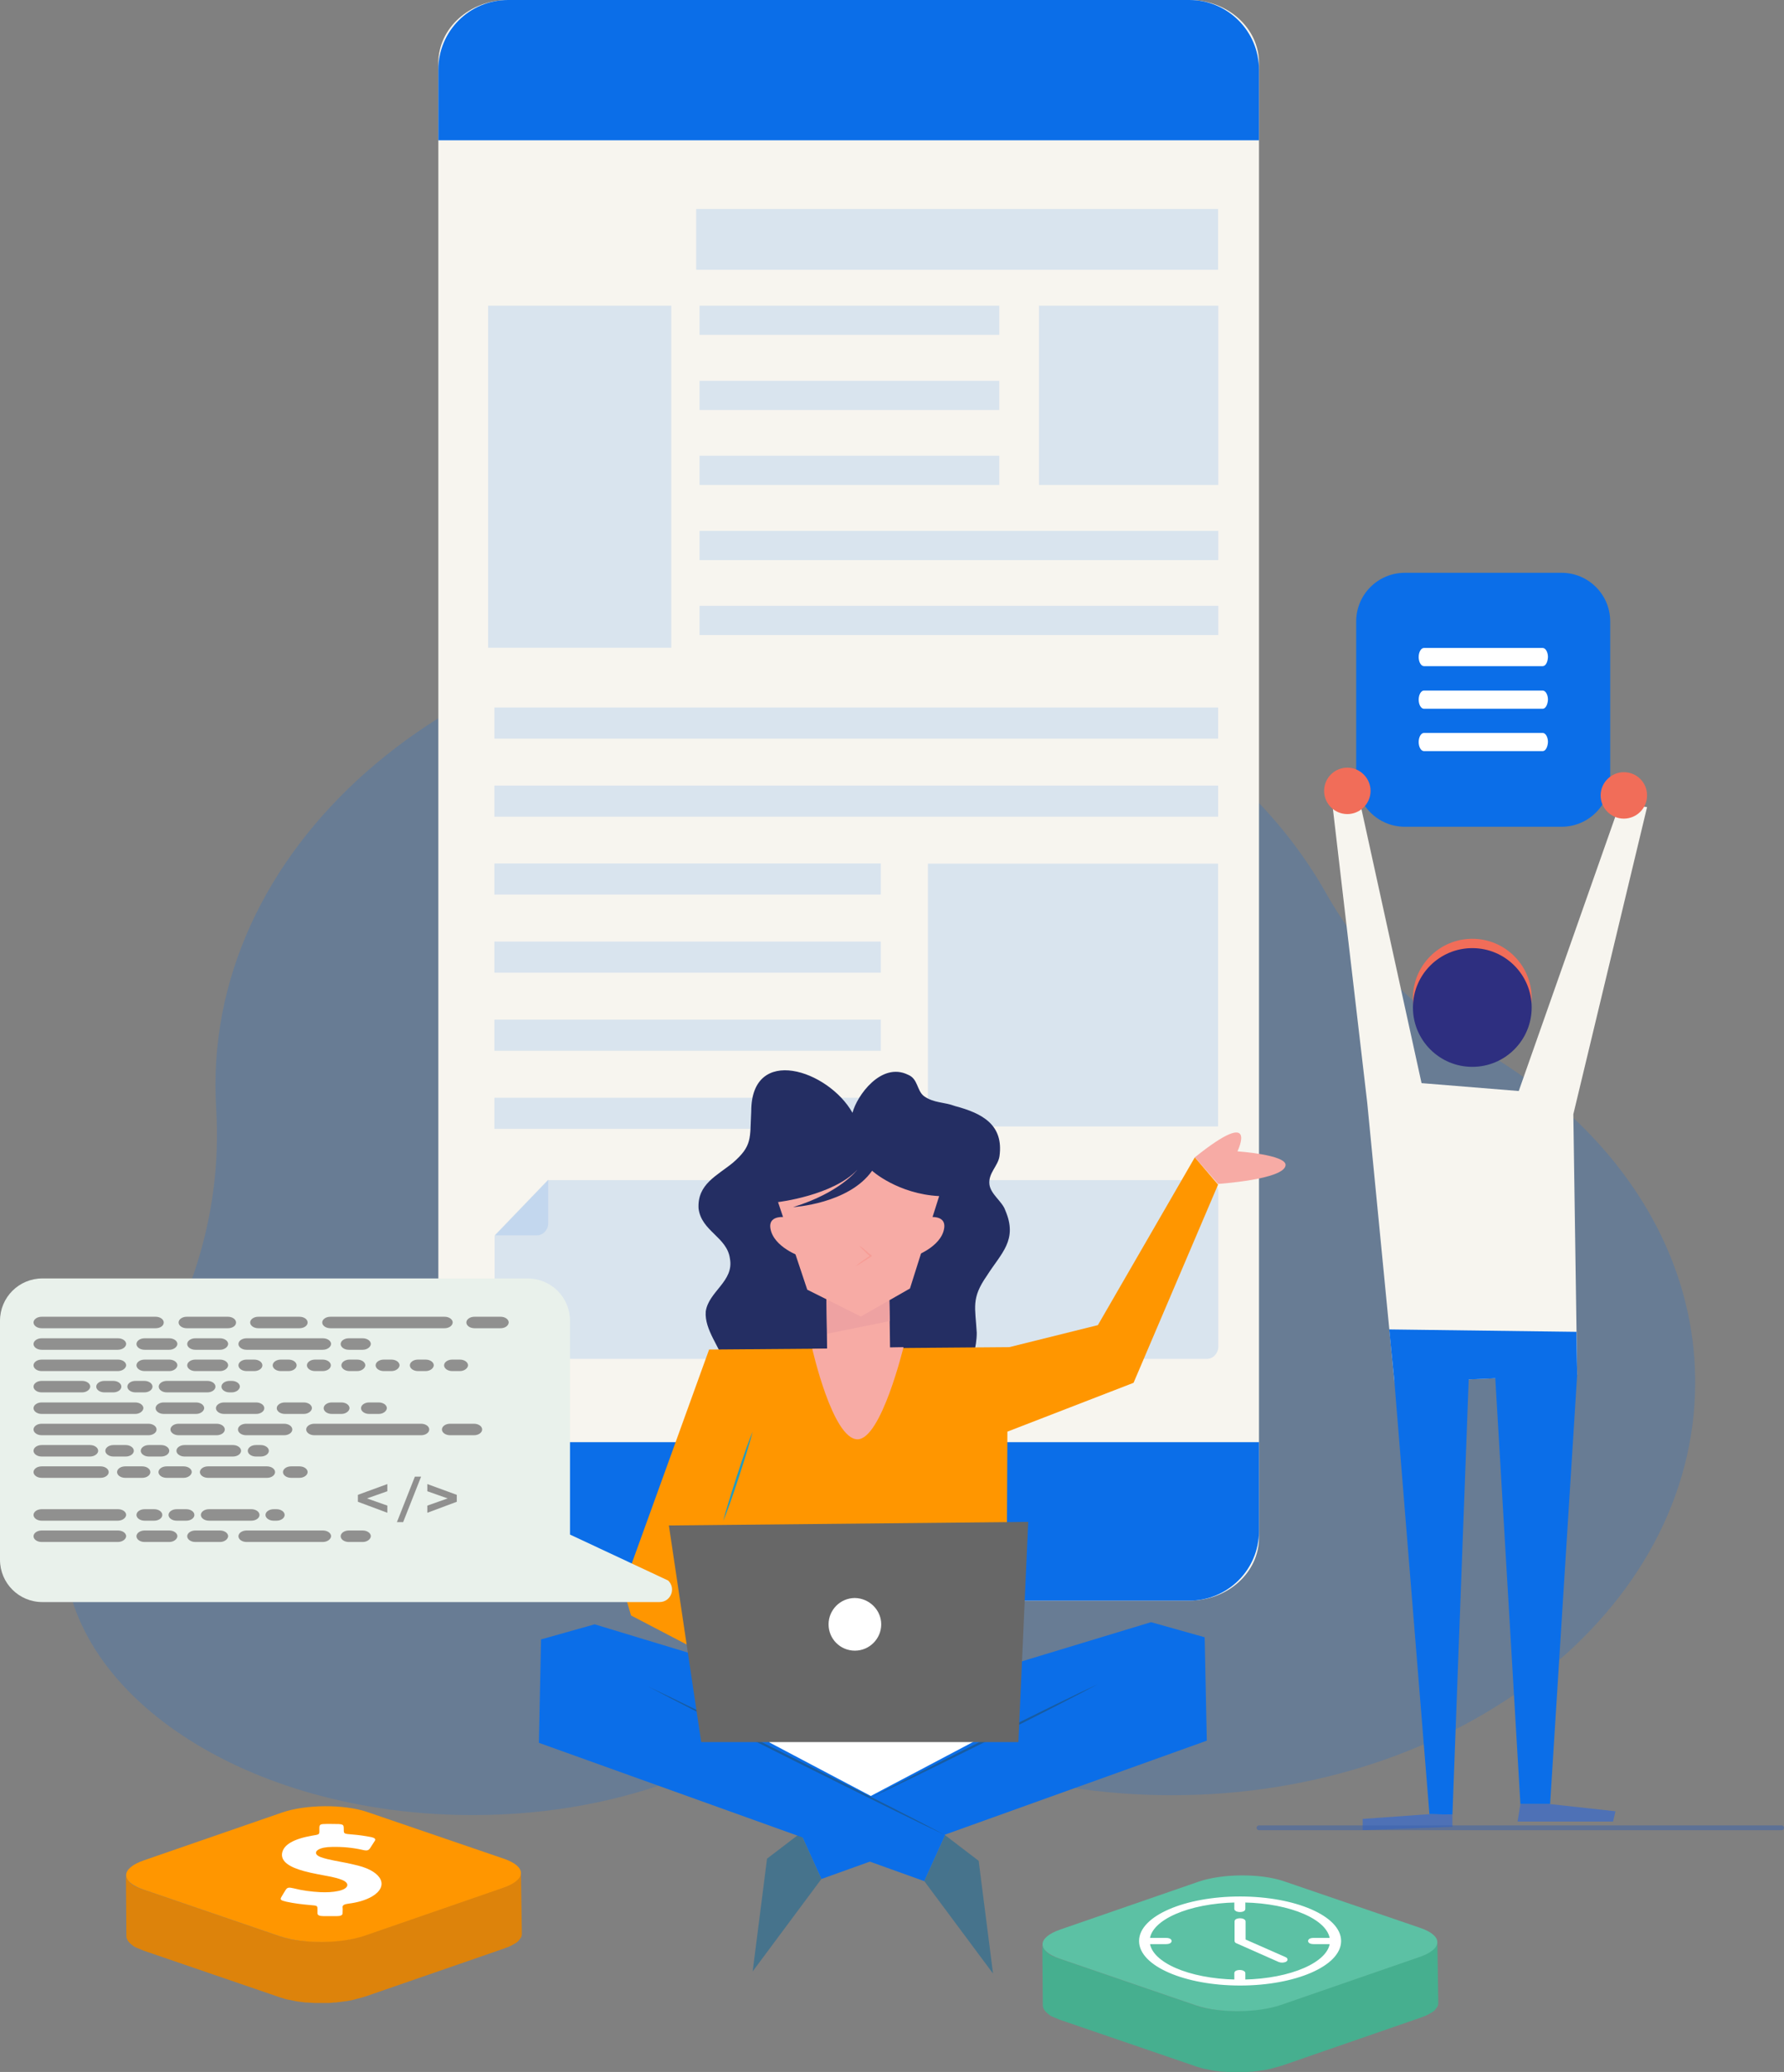 <?xml version="1.0" encoding="utf-8"?>
<!-- Generator: Adobe Illustrator 22.1.0, SVG Export Plug-In . SVG Version: 6.00 Build 0)  -->
<svg version="1.1" id="DESIGNED_BY_FREEPIK" xmlns="http://www.w3.org/2000/svg" xmlns:xlink="http://www.w3.org/1999/xlink"
	 x="0px" y="0px" viewBox="0 0 745.2 865.6" style="enable-background:new 0 0 745.2 865.6;" xml:space="preserve">
<rect x="0" y="0" width="745.2" height="865.6" fill="#808080" stroke="none"/>
<style type="text/css">
	.st0{opacity:0.2;fill:#0B6EE8;}
	.st1{fill:#F7F5EF;}
	.st2{fill:#0B6EE8;}
	.st3{fill:#DD830B;}
	.st4{fill:#FF9600;}
	.st5{fill:#46AF8F;}
	.st6{fill:#5CC1A4;}
	.st7{fill:#F16D59;}
	.st8{fill:#2E2F80;}
	.st9{fill:#4E71B6;}
	.st10{opacity:0.5;fill:none;stroke:#3B62AD;stroke-width:2;stroke-linecap:round;stroke-miterlimit:10;}
	.st11{fill:#FFFFFF;}
	.st12{opacity:0.5;}
	.st13{opacity:0.25;fill:#0B6EE8;}
	.st14{fill:#FFFFFF;stroke:#FFFFFF;stroke-miterlimit:10;}
	.st15{fill:#242E63;}
	.st16{fill:#F7ABA5;}
	.st17{fill:#EEA2A2;}
	.st18{fill:#F79D96;}
	.st19{fill:#175CA3;}
	.st20{fill:#46738C;}
	.st21{fill:#209CC1;}
	.st22{fill:#676767;}
	.st23{fill:#E9F1EB;}
	.st24{fill:#90908F;}
</style>
<path id="XMLID_62_" class="st0" d="M619.1,438.8c-27.1-15.7-49.7-38.3-65.1-65.5c-38-67.6-122.8-114.6-221.3-114.6
	c-134,0-242.7,87.1-242.7,194.6c0,3.3,0.1,6.6,0.3,9.8c2.9,46.8-12.9,92.4-42.8,128.4c-13.4,16.1-20.9,34.5-20.9,54.1
	c0,62.3,76.5,112.7,170.9,112.7c32.3,0,62.5-5.9,88.2-16.2c38.9-15.5,81.7-17.5,121.6-4.7c25.4,8.1,53.1,12.6,82.2,12.6
	c120.7,0,218.6-77.2,218.6-172.4C708.2,520.7,673.2,470.2,619.1,438.8z"/>
<g>
	<path id="XMLID_330_" class="st1" d="M496.8,0H212.2c-16.1,0-29.1,11.8-29.1,26.3v616.1c0,14.6,13,26.3,29.1,26.3h284.6
		c16.1,0,29.1-11.8,29.1-26.3V26.3C525.9,11.8,512.9,0,496.8,0z"/>
	<path id="XMLID_329_" class="st2" d="M496.8,0H212.2c-16.1,0-29.1,13-29.1,29.1v29.5h342.8V29.2C525.9,13.1,512.9,0,496.8,0z"/>
	<path id="XMLID_328_" class="st2" d="M183.1,602.5v37.1c0,16.1,13,29.1,29.1,29.1h284.6c16.1,0,29.1-13,29.1-29.1v-37.1H183.1z"/>
</g>
<g id="XMLID_135_">
	<path id="XMLID_138_" class="st3" d="M217.6,782.4c0,0.3,0,0.5-0.1,0.8c0,0.1,0,0.1-0.1,0.2c-0.1,0.2-0.2,0.4-0.3,0.6
		c0,0,0,0.1-0.1,0.1c-0.1,0.2-0.3,0.5-0.5,0.7c0,0.1-0.1,0.1-0.1,0.2c-0.2,0.2-0.4,0.4-0.7,0.6c0,0-0.1,0.1-0.1,0.1
		c-0.3,0.2-0.6,0.5-0.9,0.7c-0.1,0.1-0.2,0.1-0.3,0.2c-0.3,0.2-0.6,0.3-0.9,0.5c-0.1,0.1-0.2,0.1-0.4,0.2c-0.3,0.2-0.7,0.3-1,0.5
		c-0.1,0.1-0.3,0.1-0.4,0.2c-0.5,0.2-1.1,0.4-1.7,0.6l-57.8,20c-0.5,0.2-1.2,0.3-1.7,0.5c-0.8,0.2-1.7,0.5-2.6,0.7
		c-1.1,0.2-2.2,0.5-3.4,0.6c-0.7,0.1-1.5,0.2-2.2,0.3c-0.9,0.1-1.8,0.2-2.7,0.3c-0.2,0-0.4,0-0.6,0c-1.5,0.1-3,0.2-4.5,0.2
		c0,0-0.1,0-0.1,0c-1.6,0-3.1,0-4.7-0.1c0,0,0,0-0.1,0c-1.6-0.1-3.1-0.2-4.6-0.4c0,0-0.1,0-0.1,0c-1.4-0.2-2.9-0.4-4.2-0.7
		c0,0-0.1,0-0.1,0c-1.4-0.3-2.7-0.7-3.9-1.1l-56.9-19.5c-0.3-0.1-0.6-0.2-0.9-0.3c-0.3-0.1-0.5-0.2-0.8-0.3
		c-0.3-0.1-0.5-0.2-0.7-0.3c-0.2-0.1-0.5-0.2-0.7-0.3c-0.2-0.1-0.4-0.2-0.6-0.3c-0.2-0.1-0.4-0.2-0.6-0.4c-0.2-0.1-0.3-0.2-0.5-0.4
		c-0.2-0.1-0.4-0.3-0.5-0.4c-0.2-0.1-0.3-0.3-0.4-0.4c-0.1-0.1-0.3-0.2-0.4-0.4c-0.1-0.2-0.2-0.3-0.4-0.5c-0.1-0.1-0.2-0.2-0.2-0.3
		c-0.1-0.1-0.1-0.3-0.2-0.4c-0.2-0.4-0.3-0.8-0.3-1.2l0.2,25.5c0,0.4,0.1,0.8,0.3,1.2c0.1,0.1,0.1,0.3,0.2,0.4
		c0.1,0.1,0.1,0.2,0.2,0.3c0.1,0.2,0.2,0.3,0.4,0.5c0.1,0.1,0.2,0.2,0.3,0.3c0.1,0.2,0.3,0.3,0.5,0.5c0.1,0.1,0.3,0.2,0.4,0.3
		c0.2,0.2,0.4,0.3,0.6,0.5c0.1,0.1,0.3,0.2,0.5,0.3c0.2,0.1,0.5,0.3,0.8,0.4c0.2,0.1,0.3,0.2,0.5,0.2c0.3,0.1,0.6,0.3,1,0.4
		c0.2,0.1,0.4,0.2,0.7,0.3c0.3,0.1,0.6,0.3,1,0.4c0,0,0,0,0,0l56.9,19.5c0.6,0.2,1.3,0.4,2,0.6c0.6,0.2,1.2,0.3,1.7,0.4
		c0,0,0.1,0,0.1,0c0,0,0.1,0,0.1,0c0.4,0.1,0.9,0.2,1.4,0.3c0.5,0.1,1,0.2,1.5,0.3c0.4,0.1,0.9,0.1,1.3,0.2c0,0,0.1,0,0.1,0
		c0,0,0.1,0,0.1,0c0.5,0.1,1,0.1,1.5,0.2c0.5,0.1,1,0.1,1.5,0.1c0.5,0,0.9,0.1,1.4,0.1c0,0,0,0,0.1,0c0,0,0,0,0.1,0
		c0.5,0,1,0.1,1.6,0.1c0.5,0,1.1,0,1.6,0c0.5,0,1,0,1.5,0c0,0,0.1,0,0.1,0c0,0,0.1,0,0.1,0c0.6,0,1.2,0,1.7,0c0.6,0,1.3,0,1.9-0.1
		c0.2,0,0.5,0,0.7-0.1c0.2,0,0.4,0,0.6,0c0.4,0,0.7,0,1.1-0.1c0.6-0.1,1.1-0.1,1.7-0.2c0.7-0.1,1.5-0.2,2.2-0.3c0.2,0,0.4,0,0.6-0.1
		c0.8-0.1,1.7-0.3,2.5-0.5c0.1,0,0.2-0.1,0.3-0.1c0.9-0.2,1.8-0.5,2.6-0.7c0.4-0.1,0.9-0.2,1.4-0.4c0.1,0,0.2-0.1,0.4-0.1l57.8-20
		c0.6-0.2,1.1-0.4,1.6-0.6c0,0,0,0,0.1,0c0.2-0.1,0.3-0.1,0.4-0.2c0.3-0.1,0.6-0.3,0.9-0.4c0.1,0,0.1-0.1,0.2-0.1
		c0.1-0.1,0.2-0.1,0.4-0.2c0.2-0.1,0.3-0.2,0.5-0.3c0.1-0.1,0.2-0.2,0.4-0.2c0.1-0.1,0.2-0.1,0.3-0.2c0.1,0,0.1-0.1,0.2-0.1
		c0.2-0.2,0.5-0.3,0.7-0.5c0,0,0,0,0,0c0,0,0.1-0.1,0.1-0.1c0.2-0.1,0.3-0.3,0.4-0.4c0.1-0.1,0.1-0.2,0.2-0.2c0-0.1,0.1-0.1,0.1-0.2
		c0,0,0.1-0.1,0.1-0.1c0.1-0.2,0.3-0.4,0.4-0.5c0,0,0,0,0-0.1c0,0,0-0.1,0.1-0.1c0.1-0.1,0.1-0.2,0.2-0.3c0-0.1,0.1-0.2,0.1-0.3
		c0-0.1,0-0.1,0.1-0.2c0,0,0-0.1,0-0.1c0-0.2,0.1-0.4,0.1-0.6c0,0,0,0,0,0L217.6,782.4z"/>
	<g id="XMLID_136_">
		<path id="XMLID_137_" class="st4" d="M210.4,776.5c9.7,3.3,9.6,8.8-0.3,12.2l-57.8,20c-9.9,3.4-25.7,3.5-35.5,0.2l-56.9-19.5
			c-9.7-3.3-9.6-8.8,0.2-12.2l57.8-20c9.9-3.4,25.8-3.5,35.5-0.2L210.4,776.5z"/>
	</g>
</g>
<g id="XMLID_131_">
	<path id="XMLID_134_" class="st5" d="M600.4,811.3c0,0.3,0,0.5-0.1,0.8c0,0.1,0,0.1-0.1,0.2c-0.1,0.2-0.2,0.4-0.3,0.6
		c0,0,0,0.1-0.1,0.1c-0.1,0.2-0.3,0.5-0.5,0.7c0,0.1-0.1,0.1-0.1,0.2c-0.2,0.2-0.4,0.4-0.7,0.6c0,0-0.1,0.1-0.1,0.1
		c-0.3,0.2-0.6,0.5-0.9,0.7c-0.1,0.1-0.2,0.1-0.3,0.2c-0.3,0.2-0.6,0.3-0.9,0.5c-0.1,0.1-0.2,0.1-0.4,0.2c-0.3,0.2-0.7,0.3-1,0.5
		c-0.1,0.1-0.3,0.1-0.4,0.2c-0.5,0.2-1.1,0.4-1.7,0.6l-57.8,20c-0.5,0.2-1.2,0.3-1.7,0.5c-0.8,0.2-1.7,0.5-2.6,0.7
		c-1.1,0.2-2.2,0.5-3.4,0.6c-0.7,0.1-1.5,0.2-2.2,0.3c-0.9,0.1-1.8,0.2-2.7,0.3c-0.2,0-0.4,0-0.6,0c-1.5,0.1-3,0.2-4.5,0.2
		c0,0-0.1,0-0.1,0c-1.6,0-3.1,0-4.7-0.1c0,0,0,0-0.1,0c-1.6-0.1-3.1-0.2-4.6-0.4c0,0-0.1,0-0.1,0c-1.4-0.2-2.9-0.4-4.2-0.7
		c0,0-0.1,0-0.1,0c-1.4-0.3-2.7-0.7-3.9-1.1l-56.9-19.5c-0.3-0.1-0.6-0.2-0.9-0.3c-0.3-0.1-0.5-0.2-0.8-0.3
		c-0.3-0.1-0.5-0.2-0.7-0.3c-0.2-0.1-0.5-0.2-0.7-0.3c-0.2-0.1-0.4-0.2-0.6-0.3c-0.2-0.1-0.4-0.2-0.6-0.4c-0.2-0.1-0.3-0.2-0.5-0.4
		c-0.2-0.1-0.4-0.3-0.5-0.4c-0.2-0.1-0.3-0.3-0.4-0.4c-0.1-0.1-0.3-0.2-0.4-0.4c-0.1-0.2-0.2-0.3-0.4-0.5c-0.1-0.1-0.2-0.2-0.2-0.3
		c-0.1-0.1-0.1-0.3-0.2-0.4c-0.2-0.4-0.3-0.8-0.3-1.2l0.2,25.5c0,0.4,0.1,0.8,0.3,1.2c0.1,0.1,0.1,0.3,0.2,0.4
		c0.1,0.1,0.1,0.2,0.2,0.3c0.1,0.2,0.2,0.3,0.4,0.5c0.1,0.1,0.2,0.2,0.3,0.3c0.1,0.2,0.3,0.3,0.5,0.5c0.1,0.1,0.3,0.2,0.4,0.3
		c0.2,0.2,0.4,0.3,0.6,0.5c0.1,0.1,0.3,0.2,0.5,0.3c0.2,0.1,0.5,0.3,0.8,0.4c0.2,0.1,0.3,0.2,0.5,0.2c0.3,0.1,0.6,0.3,1,0.4
		c0.2,0.1,0.4,0.2,0.7,0.3c0.3,0.1,0.6,0.3,1,0.4c0,0,0,0,0,0l56.9,19.5c0.6,0.2,1.3,0.4,2,0.6c0.6,0.2,1.2,0.3,1.7,0.4
		c0,0,0.1,0,0.1,0c0,0,0.1,0,0.1,0c0.4,0.1,0.9,0.2,1.4,0.3c0.5,0.1,1,0.2,1.5,0.3c0.4,0.1,0.9,0.1,1.3,0.2c0,0,0.1,0,0.1,0
		c0,0,0.1,0,0.1,0c0.5,0.1,1,0.1,1.5,0.2c0.5,0.1,1,0.1,1.5,0.1c0.5,0,0.9,0.1,1.4,0.1c0,0,0,0,0.1,0c0,0,0,0,0.1,0
		c0.5,0,1,0.1,1.6,0.1c0.5,0,1.1,0,1.6,0c0.5,0,1,0,1.5,0c0,0,0.1,0,0.1,0c0,0,0.1,0,0.1,0c0.6,0,1.2,0,1.7,0c0.6,0,1.3,0,1.9-0.1
		c0.2,0,0.5,0,0.7-0.1c0.2,0,0.4,0,0.6,0c0.4,0,0.7,0,1.1-0.1c0.6-0.1,1.1-0.1,1.7-0.2c0.7-0.1,1.5-0.2,2.2-0.3c0.2,0,0.4,0,0.6-0.1
		c0.8-0.1,1.7-0.3,2.5-0.5c0.1,0,0.2-0.1,0.3-0.1c0.9-0.2,1.8-0.5,2.6-0.7c0.4-0.1,0.9-0.2,1.4-0.4c0.1,0,0.2-0.1,0.4-0.1l57.8-20
		c0.6-0.2,1.1-0.4,1.6-0.6c0,0,0,0,0.1,0c0.2-0.1,0.3-0.1,0.4-0.2c0.3-0.1,0.6-0.3,0.9-0.4c0.1,0,0.1-0.1,0.2-0.1
		c0.1-0.1,0.2-0.1,0.4-0.2c0.2-0.1,0.3-0.2,0.5-0.3c0.1-0.1,0.2-0.2,0.4-0.2c0.1-0.1,0.2-0.1,0.3-0.2c0.1,0,0.1-0.1,0.2-0.1
		c0.2-0.2,0.5-0.3,0.7-0.5c0,0,0,0,0,0c0,0,0.1-0.1,0.1-0.1c0.2-0.1,0.3-0.3,0.4-0.4c0.1-0.1,0.1-0.2,0.2-0.2c0-0.1,0.1-0.1,0.1-0.2
		c0,0,0.1-0.1,0.1-0.1c0.1-0.2,0.3-0.4,0.4-0.5c0,0,0,0,0-0.1c0,0,0-0.1,0.1-0.1c0.1-0.1,0.1-0.2,0.2-0.3c0-0.1,0.1-0.2,0.1-0.3
		c0-0.1,0-0.1,0.1-0.2c0,0,0-0.1,0-0.1c0-0.2,0.1-0.4,0.1-0.6c0,0,0,0,0,0L600.4,811.3z"/>
	<g id="XMLID_132_">
		<path id="XMLID_133_" class="st6" d="M593.2,805.4c9.7,3.3,9.6,8.8-0.3,12.2l-57.8,20c-9.9,3.4-25.7,3.5-35.5,0.2l-56.9-19.5
			c-9.7-3.3-9.6-8.8,0.2-12.2l57.8-20c9.9-3.4,25.8-3.5,35.5-0.2L593.2,805.4z"/>
	</g>
</g>
<path id="XMLID_151_" class="st2" d="M652.3,239.3h-65.5c-11.2,0-20.3,9.1-20.3,20.3v65.5c0,11.2,9.1,20.3,20.3,20.3h65.5
	c11.2,0,20.3-9.1,20.3-20.3v-65.5C672.6,248.4,663.5,239.3,652.3,239.3z"/>
<polygon id="XMLID_148_" class="st1" points="582.5,577.6 571.1,460.6 556.5,335.6 567.8,333.9 593.8,452.5 634.4,455.8 
	676.7,335.6 688,337.2 657.2,465.5 658.8,574.3 "/>
<path id="XMLID_146_" class="st7" d="M688,332.3c0,5.4-4.4,9.7-9.7,9.7c-5.4,0-9.7-4.4-9.7-9.7s4.4-9.7,9.7-9.7
	C683.7,322.6,688,326.9,688,332.3z"/>
<path id="XMLID_145_" class="st7" d="M639.8,417c0,13.7-11.1,24.8-24.8,24.8c-13.7,0-24.8-11.1-24.8-24.8
	c0-13.7,11.1-24.8,24.8-24.8C628.7,392.2,639.8,403.3,639.8,417z"/>
<path id="XMLID_144_" class="st8" d="M639.8,420.9c0,13.7-11.1,24.8-24.8,24.8c-13.7,0-24.8-11.1-24.8-24.8
	c0-13.7,11.1-24.8,24.8-24.8C628.7,396.1,639.8,407.2,639.8,420.9z"/>
<polygon id="XMLID_143_" class="st2" points="658.8,574.3 647.5,753.7 635.1,753.7 624.6,575.8 613.5,576.3 606.7,758.1 
	597.1,757.9 582.5,577.6 580.3,555.4 658.5,556.4 "/>
<polygon id="XMLID_142_" class="st9" points="647.5,753.7 674.8,756.7 673.8,761 633.9,761 635.1,753.7 "/>
<polygon id="XMLID_141_" class="st9" points="606.7,758.1 606.7,763.2 569.2,764.6 569.2,759.9 597.1,757.9 "/>
<line id="XMLID_140_" class="st10" x1="525.9" y1="763.6" x2="744.2" y2="763.6"/>
<g>
	<path class="st11" d="M644.4,296.1h-49.6c-1.2,0-2.2-1.7-2.2-3.8c0-2.1,1-3.8,2.2-3.8h49.6c1.2,0,2.2,1.7,2.2,3.8
		C646.5,294.4,645.6,296.1,644.4,296.1z"/>
	<path class="st11" d="M644.4,278.3h-49.6c-1.2,0-2.2-1.7-2.2-3.8c0-2.1,1-3.8,2.2-3.8h49.6c1.2,0,2.2,1.7,2.2,3.8
		C646.5,276.7,645.6,278.3,644.4,278.3z"/>
	<path class="st11" d="M644.4,313.8h-49.6c-1.2,0-2.2-1.7-2.2-3.8c0-2.1,1-3.8,2.2-3.8h49.6c1.2,0,2.2,1.7,2.2,3.8
		C646.5,312.1,645.6,313.8,644.4,313.8z"/>
</g>
<g id="OBJECTS">
	<g class="st12">
		<g>
			<path class="st13" d="M504.1,567.7H211.3c-2.6,0-4.7-2.2-4.7-4.9v-46.5l22.4-23.3h275.2c2.6,0,4.7,2.2,4.7,4.9v64.8
				C508.8,565.5,506.7,567.7,504.1,567.7z"/>
			<path class="st13" d="M224.2,516.1h-17.6l22.4-23.3v18.4C228.9,513.9,226.8,516.1,224.2,516.1z"/>
		</g>
		<rect x="203.9" y="127.7" class="st13" width="76.5" height="142.9"/>
		<rect x="387.6" y="360.8" class="st13" width="121.2" height="109.8"/>
		<rect x="434" y="127.7" class="st13" width="74.9" height="74.9"/>
		<rect x="290.8" y="87.3" class="st13" width="218" height="25.4"/>
		<rect x="292.2" y="127.7" class="st13" width="125.2" height="12.2"/>
		<rect x="292.2" y="159.1" class="st13" width="125.2" height="12.2"/>
		<rect x="292.2" y="190.4" class="st13" width="125.2" height="12.2"/>
		<rect x="292.2" y="221.8" class="st13" width="216.7" height="12.2"/>
		<rect x="292.2" y="253.1" class="st13" width="216.7" height="12.2"/>
		<g>
			
				<rect x="206.6" y="458.6" transform="matrix(-1 -1.224647e-16 1.224647e-16 -1 574.526 930.208)" class="st13" width="161.4" height="13"/>
			
				<rect x="206.6" y="426" transform="matrix(-1 -1.224647e-16 1.224647e-16 -1 574.526 864.981)" class="st13" width="161.4" height="13"/>
			
				<rect x="206.6" y="393.4" transform="matrix(-1 -1.224647e-16 1.224647e-16 -1 574.526 799.754)" class="st13" width="161.4" height="13"/>
			
				<rect x="206.6" y="360.8" transform="matrix(-1 -1.224647e-16 1.224647e-16 -1 574.526 734.527)" class="st13" width="161.4" height="13"/>
			
				<rect x="206.6" y="328.1" transform="matrix(-1 -1.224647e-16 1.224647e-16 -1 715.416 669.301)" class="st13" width="302.3" height="13"/>
			
				<rect x="206.6" y="295.5" transform="matrix(-1 -1.224647e-16 1.224647e-16 -1 715.416 604.073)" class="st13" width="302.3" height="13"/>
		</g>
	</g>
	<g>
		<path class="st14" d="M518,792.8c-23,0-41.7,8.1-41.7,18.1s18.7,18.1,41.7,18.1c23,0,41.7-8.1,41.7-18.1
			C559.7,800.9,541,792.8,518,792.8z M548.7,811.7h7.3c-0.9,8.5-16.6,15.4-36.3,15.8v-3.2c0-0.4-0.8-0.8-1.8-0.8s-1.8,0.3-1.8,0.8
			v3.2c-19.6-0.4-35.3-7.2-36.3-15.8h7.3c1,0,1.8-0.3,1.8-0.8s-0.8-0.8-1.8-0.8h-7.3c0.9-8.5,16.6-15.4,36.3-15.8v3.2
			c0,0.4,0.8,0.8,1.8,0.8s1.8-0.3,1.8-0.8v-3.2c19.6,0.4,35.3,7.2,36.3,15.8h-7.3c-1,0-1.8,0.3-1.8,0.8S547.7,811.7,548.7,811.7
			L548.7,811.7z"/>
		<path class="st14" d="M519.8,810.6v-7.9c0-0.4-0.8-0.8-1.8-0.8s-1.8,0.3-1.8,0.8v8.2c0,0.2,0.2,0.4,0.5,0.5l17.6,7.8
			c0.7,0.3,1.8,0.3,2.5,0c0.7-0.3,0.7-0.8,0-1.1l0,0L519.8,810.6z"/>
	</g>
</g>
<g id="XMLID_427_">
	<g id="XMLID_686_">
		<g id="XMLID_688_">
			<g id="XMLID_741_">
				<path class="st15" d="M356.1,464.9c-10.1-17.9-42.3-28.6-42.3-0.6c-0.6,11.3,0.6,14.3-7.7,21.5c-6.6,5.4-14.9,8.9-14.3,19.1
					c1.2,9.5,11.9,11.9,13.1,20.9c1.8,9.5-8.9,13.7-10.1,22.1c-0.6,7.7,6,14.9,8.3,22.6c3,11.9,6.6,23.2,21.5,19.7l60.8-12.5
					c14.9,6,22.6-8.9,22.6-20.9c-0.6-10.7-2.4-14.3,4.2-23.8c6-9.5,13.1-14.9,7.7-27.4c-1.2-3.6-6-6.6-6.6-10.7
					c-0.6-4.8,3.6-7.7,4.2-11.9c1.8-13.1-7.2-17.9-18.5-20.9c-4.8-1.8-8.9-1.2-13.1-4.2c-3-2.4-2.4-7.2-6.6-8.9
					C368.1,443.5,357.9,457.8,356.1,464.9z"/>
			</g>
			<g id="XMLID_689_">
				<polygon id="XMLID_740_" class="st11" points="296,707.5 426,707.5 426,732.3 361,757.9 296,731.4 				"/>
				<g id="XMLID_724_">
					<polygon id="XMLID_739_" class="st4" points="421.6,562.8 421.6,562.8 458.6,553.6 499.1,483.5 508.8,494.9 473.5,577.7 
						420.8,598.1 420.2,727.8 302.9,725.6 301.3,694.6 301.3,694.6 263.6,674.9 260.2,663.4 296.2,563.8 					"/>
					<path id="XMLID_738_" class="st16" d="M371.8,564.4l-0.3-22.6l-26.3-1.3l0.3,24.3C345.5,564.8,358.5,583.3,371.8,564.4z"/>
					<polygon id="XMLID_737_" class="st17" points="345.5,557.2 371.7,551.9 371.4,541.8 345.2,540.5 					"/>
					<g id="XMLID_725_">
						<path id="XMLID_736_" class="st16" d="M392.3,499.7l-12.2,38.6L359.6,550l-22.4-11.2L325,502.2c0,0,23-2.7,33.1-13.5
							c0,0-7,9.5-26.8,15.6c0,0,23.2-1.3,33-15.2C364.2,489.1,375,498.8,392.3,499.7z"/>
						<path id="XMLID_735_" class="st16" d="M329.5,508.7c0,0-8.6-1.9-7.7,4.4c1.2,8,12.8,11.9,12.8,11.9L329.5,508.7z"/>
						<path id="XMLID_734_" class="st16" d="M386.7,508.7c0,0,8.6-1.9,7.7,4.4c-1.2,8-12.8,11.9-12.8,11.9L386.7,508.7z"/>
						<g id="XMLID_726_">
							<g>
								<g>
									<path class="st18" d="M363.4,525.3c0.3-0.2,0.6-0.4,0.9-0.6c-0.4-0.3-0.8-0.7-1.2-1c-0.3-0.2-0.5-0.4-0.8-0.7
										c-0.5-0.4-1-0.8-1.4-1.2c-0.9-0.7-1.6-1.2-2-1.4c0.3,0.4,0.9,1,1.7,1.8c0.4,0.4,0.9,0.8,1.3,1.3c0.2,0.2,0.5,0.5,0.8,0.7
										c0.1,0.1,0.3,0.2,0.4,0.4c0.1,0.1,0,0,0.1,0.1l0,0l0,0l0,0l-0.1,0.1c-2.7,1.8-4.9,3.4-5.7,4.2
										C358.4,528.5,360.7,527.1,363.4,525.3z"/>
								</g>
							</g>
						</g>
					</g>
				</g>
				<g id="XMLID_713_">
					<polygon id="XMLID_723_" class="st2" points="425.4,694.5 480.8,677.7 503.2,684 504.1,727.2 343.1,785 334.4,765.8 
						407.7,727.1 					"/>
					<g id="XMLID_715_">
						<g>
							<g>
								<path class="st19" d="M410.9,726.9c-21.8,10.9-40.3,20.4-47.3,24.2c7.2-3.3,25.9-12.4,47.7-23.3
									c21.8-10.9,40.3-20.4,47.3-24.2C451.4,706.9,432.8,716,410.9,726.9z"/>
							</g>
						</g>
					</g>
					<polygon id="XMLID_714_" class="st20" points="334.4,765.8 320.4,776.5 314.4,823.6 343.1,785 					"/>
				</g>
				<g id="XMLID_702_">
					<polygon id="XMLID_712_" class="st2" points="303.8,695.4 248.4,678.6 226,684.9 225.1,728.1 386.1,785.9 394.8,766.7 
						321.5,728 					"/>
					<g id="XMLID_704_">
						<g>
							<g>
								<path class="st19" d="M332.5,736c28.6,14.3,53,26.3,62.4,30.7c-9.1-4.9-33.3-17.2-61.9-31.5c-28.6-14.3-53-26.3-62.4-30.7
									C279.7,709.4,303.9,721.7,332.5,736z"/>
							</g>
						</g>
					</g>
					<polygon id="XMLID_703_" class="st20" points="394.8,766.7 408.8,777.4 414.8,824.5 386.1,785.9 					"/>
				</g>
				<path id="XMLID_701_" class="st16" d="M339.3,563.5c0,0,8.5,37.8,18.9,37.8c9.9,0,19.2-38.5,19.2-38.5L339.3,563.5z"/>
				<g id="XMLID_693_">
					<g>
						<g>
							<path class="st21" d="M307.8,616.6c-2.8,8.6-5,15.9-5.7,18.8c1.2-2.7,3.8-9.9,6.6-18.5c2.8-8.6,5-15.9,5.7-18.8
								C313.2,600.8,310.6,608,307.8,616.6z"/>
						</g>
					</g>
				</g>
				<g id="XMLID_690_">
					<polygon id="XMLID_692_" class="st22" points="425.4,727.8 292.9,727.8 279.4,637.3 429.5,635.8 					"/>
					<path id="XMLID_691_" class="st11" d="M368.1,678.6c0,6-4.9,11-11,11c-6.1,0-11-4.9-11-11c0-6,4.9-11,11-11
						C363.1,667.7,368.1,672.6,368.1,678.6z"/>
				</g>
			</g>
		</g>
		<path id="XMLID_687_" class="st16" d="M499.1,483.5c27.2-21.8,17.8-2.5,17.8-2.5s20.5,1.4,20.1,5.8c-0.5,6-28.2,7.8-28.2,7.8
			L499.1,483.5z"/>
	</g>
	<g id="XMLID_684_">
		<path id="XMLID_685_" class="st23" d="M17.7,534.1h202.7c9.8,0,17.7,7.9,17.7,17.7v89.3l41,19.2c3.4,3.3,1.1,9-3.6,9H17.7
			c-9.8,0-17.7-7.9-17.7-17.7l0-99.8C0,542,7.9,534.1,17.7,534.1z"/>
	</g>
	<g id="XMLID_484_">
		<g id="XMLID_626_">
			<path id="XMLID_683_" class="st24" d="M65,554.9H17.4c-1.9,0-3.4-1.1-3.4-2.4l0,0c0-1.3,1.5-2.4,3.4-2.4H65
				c1.9,0,3.4,1.1,3.4,2.4l0,0C68.4,553.9,66.9,554.9,65,554.9z"/>
			<path id="XMLID_682_" class="st24" d="M185.7,554.9H138c-1.9,0-3.4-1.1-3.4-2.4l0,0c0-1.3,1.5-2.4,3.4-2.4h47.7
				c1.9,0,3.4,1.1,3.4,2.4l0,0C189,553.9,187.5,554.9,185.7,554.9z"/>
			<path id="XMLID_681_" class="st24" d="M209.1,554.9h-10.9c-1.9,0-3.4-1.1-3.4-2.4l0,0c0-1.3,1.5-2.4,3.4-2.4h10.9
				c1.9,0,3.4,1.1,3.4,2.4l0,0C212.4,553.9,210.9,554.9,209.1,554.9z"/>
			<path id="XMLID_680_" class="st24" d="M125.1,554.9h-17.2c-1.9,0-3.4-1.1-3.4-2.4l0,0c0-1.3,1.5-2.4,3.4-2.4h17.2
				c1.9,0,3.4,1.1,3.4,2.4l0,0C128.5,553.9,126.9,554.9,125.1,554.9z"/>
			<path id="XMLID_679_" class="st24" d="M49.2,563.9H17.4c-1.9,0-3.4-1.1-3.4-2.4l0,0c0-1.3,1.5-2.4,3.4-2.4h31.9
				c1.9,0,3.4,1.1,3.4,2.4l0,0C52.6,562.8,51.1,563.9,49.2,563.9z"/>
			<path id="XMLID_678_" class="st24" d="M134.8,563.9H103c-1.9,0-3.4-1.1-3.4-2.4l0,0c0-1.3,1.5-2.4,3.4-2.4h31.9
				c1.9,0,3.4,1.1,3.4,2.4l0,0C138.2,562.8,136.7,563.9,134.8,563.9z"/>
			<path id="XMLID_677_" class="st24" d="M151.5,563.9h-5.8c-1.9,0-3.4-1.1-3.4-2.4l0,0c0-1.3,1.5-2.4,3.4-2.4h5.8
				c1.9,0,3.4,1.1,3.4,2.4l0,0C154.8,562.8,153.3,563.9,151.5,563.9z"/>
			<path id="XMLID_676_" class="st24" d="M70.7,563.9H60.4c-1.9,0-3.4-1.1-3.4-2.4l0,0c0-1.3,1.5-2.4,3.4-2.4h10.3
				c1.9,0,3.4,1.1,3.4,2.4l0,0C74,562.8,72.5,563.9,70.7,563.9z"/>
			<path id="XMLID_675_" class="st24" d="M91.9,563.9H81.6c-1.9,0-3.4-1.1-3.4-2.4l0,0c0-1.3,1.5-2.4,3.4-2.4h10.3
				c1.9,0,3.4,1.1,3.4,2.4l0,0C95.2,562.8,93.7,563.9,91.9,563.9z"/>
			<path id="XMLID_674_" class="st24" d="M49.2,572.8H17.4c-1.9,0-3.4-1.1-3.4-2.4l0,0c0-1.3,1.5-2.4,3.4-2.4h31.9
				c1.9,0,3.4,1.1,3.4,2.4l0,0C52.6,571.7,51.1,572.8,49.2,572.8z"/>
			<path id="XMLID_673_" class="st24" d="M70.7,572.8H60.4c-1.9,0-3.4-1.1-3.4-2.4l0,0c0-1.3,1.5-2.4,3.4-2.4h10.3
				c1.9,0,3.4,1.1,3.4,2.4l0,0C74,571.7,72.5,572.8,70.7,572.8z"/>
			<path id="XMLID_672_" class="st24" d="M91.9,572.8H81.6c-1.9,0-3.4-1.1-3.4-2.4l0,0c0-1.3,1.5-2.4,3.4-2.4h10.3
				c1.9,0,3.4,1.1,3.4,2.4l0,0C95.2,571.7,93.7,572.8,91.9,572.8z"/>
			<path id="XMLID_671_" class="st24" d="M149.2,572.8h-3.2c-1.9,0-3.4-1.1-3.4-2.4l0,0c0-1.3,1.5-2.4,3.4-2.4h3.2
				c1.9,0,3.4,1.1,3.4,2.4l0,0C152.5,571.7,151,572.8,149.2,572.8z"/>
			<path id="XMLID_670_" class="st24" d="M163.5,572.8h-3.2c-1.9,0-3.4-1.1-3.4-2.4l0,0c0-1.3,1.5-2.4,3.4-2.4h3.2
				c1.9,0,3.4,1.1,3.4,2.4l0,0C166.8,571.7,165.3,572.8,163.5,572.8z"/>
			<path id="XMLID_669_" class="st24" d="M177.8,572.8h-3.2c-1.9,0-3.4-1.1-3.4-2.4l0,0c0-1.3,1.5-2.4,3.4-2.4h3.2
				c1.9,0,3.4,1.1,3.4,2.4l0,0C181.1,571.7,179.6,572.8,177.8,572.8z"/>
			<path id="XMLID_668_" class="st24" d="M192.1,572.8h-3.2c-1.9,0-3.4-1.1-3.4-2.4l0,0c0-1.3,1.5-2.4,3.4-2.4h3.2
				c1.9,0,3.4,1.1,3.4,2.4l0,0C195.4,571.7,193.9,572.8,192.1,572.8z"/>
			<path id="XMLID_667_" class="st24" d="M34.3,581.7H17.4c-1.9,0-3.4-1.1-3.4-2.4l0,0c0-1.3,1.5-2.4,3.4-2.4h16.9
				c1.9,0,3.4,1.1,3.4,2.4l0,0C37.6,580.6,36.1,581.7,34.3,581.7z"/>
			<path id="XMLID_666_" class="st24" d="M86.6,581.7H69.7c-1.9,0-3.4-1.1-3.4-2.4l0,0c0-1.3,1.5-2.4,3.4-2.4h16.9
				c1.9,0,3.4,1.1,3.4,2.4l0,0C90,580.6,88.5,581.7,86.6,581.7z"/>
			<path id="XMLID_665_" class="st24" d="M96.8,581.7h-0.9c-1.9,0-3.4-1.1-3.4-2.4l0,0c0-1.3,1.5-2.4,3.4-2.4h0.9
				c1.9,0,3.4,1.1,3.4,2.4l0,0C100.1,580.6,98.6,581.7,96.8,581.7z"/>
			<path id="XMLID_664_" class="st24" d="M47.3,581.7h-3.7c-1.9,0-3.4-1.1-3.4-2.4l0,0c0-1.3,1.5-2.4,3.4-2.4h3.7
				c1.9,0,3.4,1.1,3.4,2.4l0,0C50.7,580.6,49.2,581.7,47.3,581.7z"/>
			<path id="XMLID_663_" class="st24" d="M60.3,581.7h-3.7c-1.9,0-3.4-1.1-3.4-2.4l0,0c0-1.3,1.5-2.4,3.4-2.4h3.7
				c1.9,0,3.4,1.1,3.4,2.4l0,0C63.7,580.6,62.2,581.7,60.3,581.7z"/>
			<path id="XMLID_662_" class="st24" d="M56.5,590.7H17.4c-1.9,0-3.4-1.1-3.4-2.4l0,0c0-1.3,1.5-2.4,3.4-2.4h39.1
				c1.9,0,3.4,1.1,3.4,2.4l0,0C59.8,589.6,58.3,590.7,56.5,590.7z"/>
			<path id="XMLID_661_" class="st24" d="M126.9,590.7H119c-1.9,0-3.4-1.1-3.4-2.4l0,0c0-1.3,1.5-2.4,3.4-2.4h7.9
				c1.9,0,3.4,1.1,3.4,2.4l0,0C130.2,589.6,128.7,590.7,126.9,590.7z"/>
			<path id="XMLID_660_" class="st24" d="M142.6,590.7h-4c-1.9,0-3.4-1.1-3.4-2.4l0,0c0-1.3,1.5-2.4,3.4-2.4h4
				c1.9,0,3.4,1.1,3.4,2.4l0,0C145.9,589.6,144.4,590.7,142.6,590.7z"/>
			<path id="XMLID_659_" class="st24" d="M158.2,590.7h-4c-1.9,0-3.4-1.1-3.4-2.4l0,0c0-1.3,1.5-2.4,3.4-2.4h4
				c1.9,0,3.4,1.1,3.4,2.4l0,0C161.5,589.6,160,590.7,158.2,590.7z"/>
			<path id="XMLID_658_" class="st24" d="M81.9,590.7H68.4c-1.9,0-3.4-1.1-3.4-2.4l0,0c0-1.3,1.5-2.4,3.4-2.4h13.5
				c1.9,0,3.4,1.1,3.4,2.4l0,0C85.2,589.6,83.7,590.7,81.9,590.7z"/>
			<path id="XMLID_657_" class="st24" d="M107,590.7H93.6c-1.9,0-3.4-1.1-3.4-2.4l0,0c0-1.3,1.5-2.4,3.4-2.4H107
				c1.9,0,3.4,1.1,3.4,2.4l0,0C110.4,589.6,108.9,590.7,107,590.7z"/>
			<path id="XMLID_656_" class="st24" d="M62,599.6H17.4c-1.9,0-3.4-1.1-3.4-2.4l0,0c0-1.3,1.5-2.4,3.4-2.4H62
				c1.9,0,3.4,1.1,3.4,2.4l0,0C65.4,598.5,63.9,599.6,62,599.6z"/>
			<path id="XMLID_655_" class="st24" d="M175.9,599.6h-44.6c-1.9,0-3.4-1.1-3.4-2.4l0,0c0-1.3,1.5-2.4,3.4-2.4h44.6
				c1.9,0,3.4,1.1,3.4,2.4l0,0C179.3,598.5,177.8,599.6,175.9,599.6z"/>
			<path id="XMLID_654_" class="st24" d="M198,599.6h-10c-1.9,0-3.4-1.1-3.4-2.4l0,0c0-1.3,1.5-2.4,3.4-2.4h10
				c1.9,0,3.4,1.1,3.4,2.4l0,0C201.4,598.5,199.9,599.6,198,599.6z"/>
			<path id="XMLID_653_" class="st24" d="M37.6,608.5H17.4c-1.9,0-3.4-1.1-3.4-2.4l0,0c0-1.3,1.5-2.4,3.4-2.4h20.2
				c1.9,0,3.4,1.1,3.4,2.4l0,0C41,607.4,39.4,608.5,37.6,608.5z"/>
			<path id="XMLID_652_" class="st24" d="M97.3,608.5H77.1c-1.9,0-3.4-1.1-3.4-2.4l0,0c0-1.3,1.5-2.4,3.4-2.4h20.2
				c1.9,0,3.4,1.1,3.4,2.4l0,0C100.7,607.4,99.2,608.5,97.3,608.5z"/>
			<path id="XMLID_651_" class="st24" d="M108.9,608.5h-2c-1.9,0-3.4-1.1-3.4-2.4l0,0c0-1.3,1.5-2.4,3.4-2.4h2
				c1.9,0,3.4,1.1,3.4,2.4l0,0C112.3,607.4,110.8,608.5,108.9,608.5z"/>
			<path id="XMLID_650_" class="st24" d="M52.5,608.5h-5.1c-1.9,0-3.4-1.1-3.4-2.4l0,0c0-1.3,1.5-2.4,3.4-2.4h5.1
				c1.9,0,3.4,1.1,3.4,2.4l0,0C55.9,607.4,54.4,608.5,52.5,608.5z"/>
			<path id="XMLID_649_" class="st24" d="M67.3,608.5h-5.1c-1.9,0-3.4-1.1-3.4-2.4l0,0c0-1.3,1.5-2.4,3.4-2.4h5.1
				c1.9,0,3.4,1.1,3.4,2.4l0,0C70.7,607.4,69.2,608.5,67.3,608.5z"/>
			<path id="XMLID_648_" class="st24" d="M42,617.4H17.4c-1.9,0-3.4-1.1-3.4-2.4l0,0c0-1.3,1.5-2.4,3.4-2.4H42
				c1.9,0,3.4,1.1,3.4,2.4l0,0C45.4,616.3,43.9,617.4,42,617.4z"/>
			<path id="XMLID_647_" class="st24" d="M111.6,617.4H86.9c-1.9,0-3.4-1.1-3.4-2.4l0,0c0-1.3,1.5-2.4,3.4-2.4h24.6
				c1.9,0,3.4,1.1,3.4,2.4l0,0C114.9,616.3,113.4,617.4,111.6,617.4z"/>
			<path id="XMLID_646_" class="st24" d="M125.1,617.4h-3.5c-1.9,0-3.4-1.1-3.4-2.4l0,0c0-1.3,1.5-2.4,3.4-2.4h3.5
				c1.9,0,3.4,1.1,3.4,2.4l0,0C128.5,616.3,126.9,617.4,125.1,617.4z"/>
			<path id="XMLID_645_" class="st24" d="M59.4,617.4h-7.1c-1.9,0-3.4-1.1-3.4-2.4l0,0c0-1.3,1.5-2.4,3.4-2.4h7.1
				c1.9,0,3.4,1.1,3.4,2.4l0,0C62.8,616.3,61.3,617.4,59.4,617.4z"/>
			<path id="XMLID_644_" class="st24" d="M76.7,617.4h-7.1c-1.9,0-3.4-1.1-3.4-2.4l0,0c0-1.3,1.5-2.4,3.4-2.4h7.1
				c1.9,0,3.4,1.1,3.4,2.4l0,0C80,616.3,78.5,617.4,76.7,617.4z"/>
			<path id="XMLID_643_" class="st24" d="M49.2,635.3H17.4c-1.9,0-3.4-1.1-3.4-2.4l0,0c0-1.3,1.5-2.4,3.4-2.4h31.9
				c1.9,0,3.4,1.1,3.4,2.4l0,0C52.6,634.2,51.1,635.3,49.2,635.3z"/>
			<path id="XMLID_642_" class="st24" d="M115.5,635.3h-1.2c-1.9,0-3.4-1.1-3.4-2.4l0,0c0-1.3,1.5-2.4,3.4-2.4h1.2
				c1.9,0,3.4,1.1,3.4,2.4l0,0C118.9,634.2,117.4,635.3,115.5,635.3z"/>
			<g id="XMLID_632_">
				<path id="XMLID_641_" class="st24" d="M95.2,554.9H78c-1.9,0-3.4-1.1-3.4-2.4l0,0c0-1.3,1.5-2.4,3.4-2.4h17.2
					c1.9,0,3.4,1.1,3.4,2.4l0,0C98.6,553.9,97.1,554.9,95.2,554.9z"/>
				<path id="XMLID_640_" class="st24" d="M106.2,572.8H103c-1.9,0-3.4-1.1-3.4-2.4l0,0c0-1.3,1.5-2.4,3.4-2.4h3.2
					c1.9,0,3.4,1.1,3.4,2.4l0,0C109.6,571.7,108.1,572.8,106.2,572.8z"/>
				<path id="XMLID_639_" class="st24" d="M120.5,572.8h-3.2c-1.9,0-3.4-1.1-3.4-2.4l0,0c0-1.3,1.5-2.4,3.4-2.4h3.2
					c1.9,0,3.4,1.1,3.4,2.4l0,0C123.9,571.7,122.4,572.8,120.5,572.8z"/>
				<path id="XMLID_638_" class="st24" d="M134.8,572.8h-3.2c-1.9,0-3.4-1.1-3.4-2.4l0,0c0-1.3,1.5-2.4,3.4-2.4h3.2
					c1.9,0,3.4,1.1,3.4,2.4l0,0C138.2,571.7,136.7,572.8,134.8,572.8z"/>
				<path id="XMLID_637_" class="st24" d="M90.5,599.6H74.6c-1.9,0-3.4-1.1-3.4-2.4l0,0c0-1.3,1.5-2.4,3.4-2.4h15.9
					c1.9,0,3.4,1.1,3.4,2.4l0,0C93.9,598.5,92.4,599.6,90.5,599.6z"/>
				<path id="XMLID_636_" class="st24" d="M118.7,599.6h-15.9c-1.9,0-3.4-1.1-3.4-2.4l0,0c0-1.3,1.5-2.4,3.4-2.4h15.9
					c1.9,0,3.4,1.1,3.4,2.4l0,0C122.1,598.5,120.6,599.6,118.7,599.6z"/>
				<path id="XMLID_635_" class="st24" d="M105,635.3H87.3c-1.9,0-3.4-1.1-3.4-2.4l0,0c0-1.3,1.5-2.4,3.4-2.4H105
					c1.9,0,3.4,1.1,3.4,2.4l0,0C108.4,634.2,106.9,635.3,105,635.3z"/>
				<path id="XMLID_634_" class="st24" d="M64.4,635.3h-4c-1.9,0-3.4-1.1-3.4-2.4l0,0c0-1.3,1.5-2.4,3.4-2.4h4
					c1.9,0,3.4,1.1,3.4,2.4l0,0C67.8,634.2,66.3,635.3,64.4,635.3z"/>
				<path id="XMLID_633_" class="st24" d="M77.8,635.3h-4c-1.9,0-3.4-1.1-3.4-2.4l0,0c0-1.3,1.5-2.4,3.4-2.4h4
					c1.9,0,3.4,1.1,3.4,2.4l0,0C81.2,634.2,79.7,635.3,77.8,635.3z"/>
			</g>
			<path id="XMLID_631_" class="st24" d="M49.2,644.2H17.4c-1.9,0-3.4-1.1-3.4-2.4l0,0c0-1.3,1.5-2.4,3.4-2.4h31.9
				c1.9,0,3.4,1.1,3.4,2.4l0,0C52.6,643.1,51.1,644.2,49.2,644.2z"/>
			<path id="XMLID_630_" class="st24" d="M134.8,644.2H103c-1.9,0-3.4-1.1-3.4-2.4l0,0c0-1.3,1.5-2.4,3.4-2.4h31.9
				c1.9,0,3.4,1.1,3.4,2.4l0,0C138.2,643.1,136.7,644.2,134.8,644.2z"/>
			<path id="XMLID_629_" class="st24" d="M151.5,644.2h-5.8c-1.9,0-3.4-1.1-3.4-2.4l0,0c0-1.3,1.5-2.4,3.4-2.4h5.8
				c1.9,0,3.4,1.1,3.4,2.4l0,0C154.8,643.1,153.3,644.2,151.5,644.2z"/>
			<path id="XMLID_628_" class="st24" d="M70.7,644.2H60.4c-1.9,0-3.4-1.1-3.4-2.4l0,0c0-1.3,1.5-2.4,3.4-2.4h10.3
				c1.9,0,3.4,1.1,3.4,2.4l0,0C74,643.1,72.5,644.2,70.7,644.2z"/>
			<path id="XMLID_627_" class="st24" d="M91.9,644.2H81.6c-1.9,0-3.4-1.1-3.4-2.4l0,0c0-1.3,1.5-2.4,3.4-2.4h10.3
				c1.9,0,3.4,1.1,3.4,2.4l0,0C95.2,643.1,93.7,644.2,91.9,644.2z"/>
		</g>
		<g id="XMLID_485_">
			<path id="XMLID_574_" class="st24" d="M178.5,632v-3l8.5-3l-8.5-3v-3l12.3,4.5v2.9L178.5,632z"/>
			<path id="XMLID_571_" class="st24" d="M149.5,627.4v-2.9l12.3-4.5v3l-8.5,3l8.5,3v3L149.5,627.4z"/>
			<path id="XMLID_486_" class="st24" d="M173.3,616.9h2.6l-7.5,19h-2.6L173.3,616.9z"/>
		</g>
	</g>
</g>
<path class="st11" d="M149.6,779.4c-3.2-0.8-6.6-1.5-10-2.1c-2-0.4-3.8-0.8-5.5-1.4c-3.3-1.2-2.6-3.2,1.2-4c1.1-0.2,2.2-0.3,3.4-0.3
	c4.4-0.1,8.6,0.3,12.6,1.2c2,0.5,2.6,0.3,3.3-0.7c0.7-1,1.3-2.1,2-3.1c0.4-0.7-0.1-1.2-1.5-1.5c-2.6-0.5-5.2-0.9-7.9-1.1
	c-3.6-0.3-3.6-0.3-3.6-2c0-2.4,0-2.4-5.1-2.4c-0.7,0-1.5,0-2.2,0c-2.4,0-2.8,0.2-2.9,1.4c0,0.5,0,1,0,1.5c0,1.5,0,1.5-3.1,2
	c-7.4,1.3-12,3.7-12.5,7.5c-0.4,3.4,3.3,5.7,9.2,7.3c3.6,1,7.6,1.6,11.5,2.4c1.5,0.3,2.9,0.7,4.2,1.2c3.7,1.4,3,3.8-1.4,4.7
	c-2.3,0.5-4.8,0.6-7.4,0.5c-3.9-0.2-7.7-0.7-11.2-1.6c-2.1-0.5-2.7-0.4-3.4,0.7c-0.6,0.9-1.1,1.8-1.7,2.8c-0.7,1.2-0.5,1.5,2.1,2.1
	c3.2,0.7,6.6,1.1,10.1,1.4c2.7,0.2,2.8,0.3,2.8,1.6c0,0.6,0,1.2,0,1.8c0,0.8,0.8,1.2,2.5,1.2c1.9,0,3.8,0,5.7,0
	c1.5,0,2.3-0.4,2.3-1.2c0-0.8,0.1-1.7,0-2.5c-0.1-0.8,0.7-1.3,2.4-1.5c4-0.5,7.3-1.5,9.9-3C162.5,788.1,159.8,782,149.6,779.4
	L149.6,779.4z M149.6,779.4"/>
<path id="XMLID_1_" class="st7" d="M572.5,330.4c0,5.4-4.4,9.7-9.7,9.7c-5.4,0-9.7-4.4-9.7-9.7c0-5.4,4.4-9.7,9.7-9.7
	C568.1,320.7,572.5,325.1,572.5,330.4z"/>
</svg>
